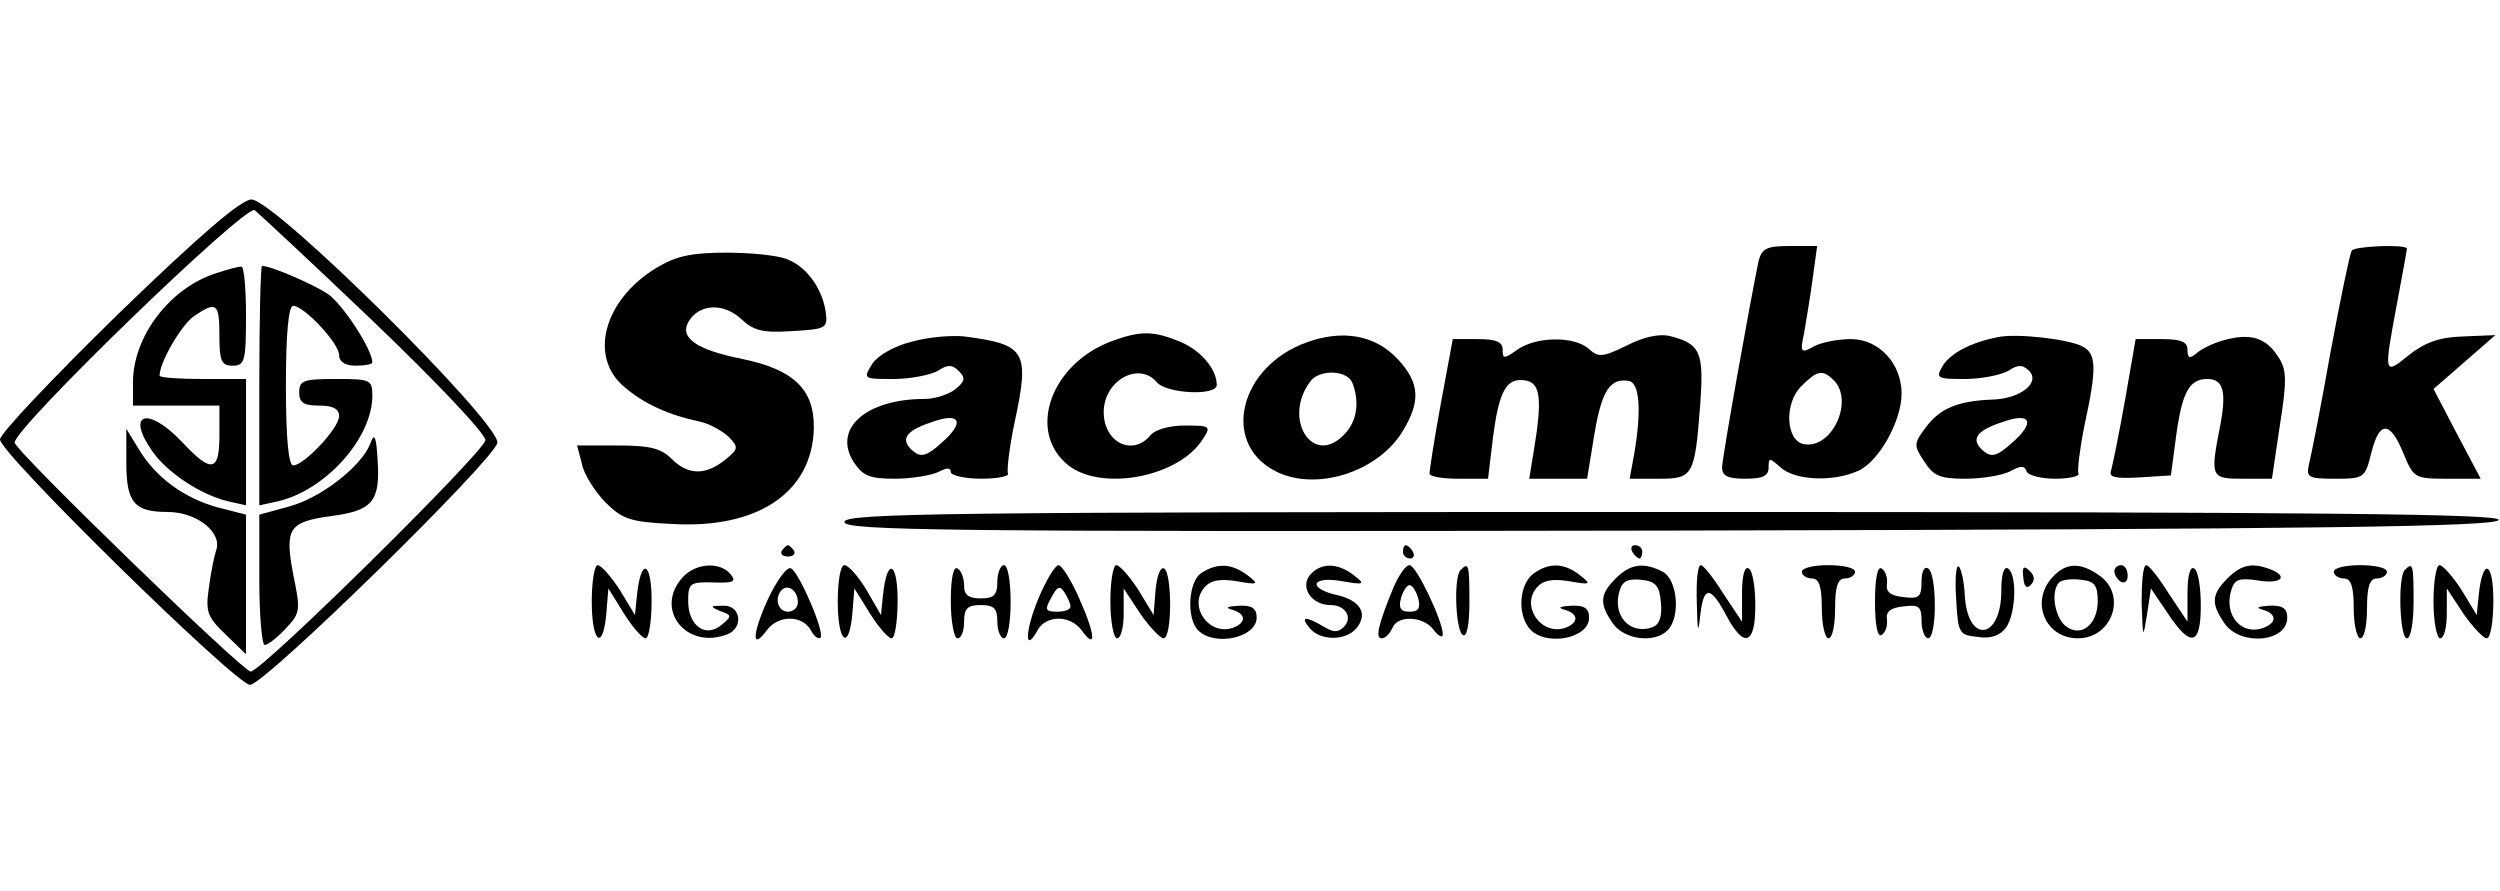 <?xml version="1.0" standalone="no"?>
<!DOCTYPE svg PUBLIC "-//W3C//DTD SVG 20010904//EN"
 "http://www.w3.org/TR/2001/REC-SVG-20010904/DTD/svg10.dtd">
<svg version="1.0" xmlns="http://www.w3.org/2000/svg"
 width="376pt" height="134pt" viewBox="0 0 376 134"
 preserveAspectRatio="xMidYMid meet">

<g transform="translate(0,134) scale(0.1,-0.1)"
fill="#000000" stroke="none">
<path d="M177 867 c-97 -95 -177 -179 -177 -188 0 -21 355 -369 376 -369 22 0
368 339 372 364 4 30 -335 366 -370 366 -16 -1 -75 -51 -201 -173z m385 -11
c93 -89 168 -168 168 -178 0 -16 -336 -348 -353 -348 -12 0 -351 329 -355 344
-4 19 346 358 361 350 6 -5 87 -80 179 -168z"/>
<path d="M328 930 c-71 -21 -128 -95 -128 -165 l0 -35 65 0 65 0 0 -45 c0 -55
-12 -57 -56 -10 -52 55 -86 44 -44 -15 23 -32 72 -64 113 -74 l27 -6 0 95 0
95 -65 0 c-36 0 -65 2 -65 5 0 20 32 75 51 89 35 24 39 20 39 -29 0 -38 3 -45
20 -45 18 0 20 7 20 75 0 41 -3 75 -7 74 -5 0 -20 -4 -35 -9z"/>
<path d="M390 760 l0 -180 28 6 c72 17 142 95 142 159 0 24 -3 25 -55 25 -48
0 -55 -2 -55 -20 0 -16 7 -20 30 -20 21 0 30 -5 30 -16 0 -18 -53 -74 -69 -74
-7 0 -11 41 -11 120 0 79 4 120 11 120 16 0 69 -56 69 -74 0 -10 9 -16 25 -16
14 0 25 2 25 5 0 19 -44 87 -67 103 -23 15 -85 42 -99 42 -2 0 -4 -81 -4 -180z"/>
<path d="M190 644 c0 -60 12 -74 62 -74 44 0 83 -31 73 -58 -3 -9 -8 -34 -11
-57 -5 -35 -2 -43 25 -69 l31 -30 0 105 0 105 -43 11 c-50 14 -92 44 -118 87
l-19 31 0 -51z"/>
<path d="M557 673 c-13 -34 -74 -82 -123 -95 l-44 -12 0 -98 c0 -54 4 -98 8
-98 5 0 19 11 32 25 22 23 22 28 11 81 -13 70 -7 79 58 88 61 8 73 22 69 83
-2 37 -5 43 -11 26z"/>
<path d="M2645 948 c-13 -63 -55 -297 -55 -311 0 -13 9 -17 35 -17 26 0 35 4
35 17 0 15 1 15 18 0 22 -20 80 -22 117 -5 31 14 65 75 65 116 0 45 -34 82
-76 82 -20 0 -45 -5 -56 -11 -19 -11 -21 -9 -15 18 3 17 9 53 13 82 l7 51 -42
0 c-34 0 -41 -4 -46 -22z m113 -180 c31 -31 -3 -104 -45 -96 -27 5 -30 61 -4
87 24 24 32 26 49 9z"/>
<path d="M3537 963 c-3 -5 -17 -73 -32 -153 -14 -80 -29 -155 -32 -167 -5 -21
-2 -23 39 -23 43 0 45 1 54 37 12 50 28 51 48 3 16 -39 17 -40 67 -40 l50 0
-36 68 -35 67 46 40 47 41 -48 -2 c-36 -1 -58 -9 -82 -28 -38 -31 -38 -30 -18
77 8 43 15 81 15 83 0 7 -79 4 -83 -3z"/>
<path d="M987 937 c-79 -48 -102 -134 -48 -179 29 -25 66 -42 113 -52 15 -3
34 -14 44 -23 15 -16 15 -18 -6 -35 -29 -23 -55 -23 -80 2 -16 16 -33 20 -81
20 l-61 0 7 -27 c3 -16 19 -41 35 -58 26 -26 38 -30 100 -33 130 -8 212 48
214 144 1 58 -30 88 -107 104 -70 14 -96 32 -81 57 16 26 52 28 79 3 18 -17
32 -21 76 -18 51 3 54 4 51 28 -5 36 -29 69 -58 80 -14 6 -55 10 -92 10 -52 0
-75 -5 -105 -23z"/>
<path d="M1371 826 c-25 -6 -50 -20 -59 -33 -14 -23 -14 -23 32 -23 25 0 55 6
66 12 15 10 22 10 32 0 11 -11 9 -16 -6 -28 -11 -8 -31 -14 -45 -14 -89 0
-139 -45 -107 -95 14 -21 24 -25 62 -25 25 0 54 5 65 10 13 7 19 7 19 0 0 -5
21 -10 46 -10 25 0 43 4 40 8 -2 4 2 39 10 77 23 107 17 117 -76 129 -19 2
-55 -1 -79 -8z m44 -153 c-21 -19 -30 -21 -41 -12 -21 17 -13 31 27 44 44 16
51 0 14 -32z"/>
<path d="M1675 828 c-94 -33 -132 -137 -68 -188 50 -39 164 -18 201 38 14 21
13 22 -26 22 -23 0 -45 -6 -52 -15 -27 -32 -70 -10 -70 35 0 48 53 77 80 45
14 -17 90 -21 90 -4 0 24 -24 52 -55 65 -39 16 -58 17 -100 2z"/>
<path d="M1965 825 c-100 -36 -129 -150 -48 -193 60 -32 155 -3 193 60 27 45
25 72 -7 107 -34 37 -83 46 -138 26z m69 -61 c11 -28 7 -57 -11 -76 -48 -53
-96 23 -51 80 15 17 55 15 62 -4z"/>
<path d="M2446 820 c-35 -17 -42 -18 -56 -5 -22 20 -80 19 -108 -1 -20 -14
-22 -14 -22 0 0 12 -10 16 -38 16 l-37 0 -18 -97 c-10 -54 -17 -101 -17 -105
0 -5 20 -8 44 -8 l44 0 7 58 c9 73 20 94 48 90 24 -3 27 -27 14 -105 l-7 -43
43 0 44 0 11 67 c11 66 24 85 52 80 16 -3 19 -44 8 -109 l-7 -38 44 0 c51 0
54 4 62 110 6 81 1 93 -47 105 -16 3 -39 -2 -64 -15z"/>
<path d="M3005 833 c-41 -8 -71 -24 -83 -43 -11 -19 -9 -20 33 -20 25 0 54 6
65 12 15 10 22 10 32 0 17 -18 -14 -42 -56 -43 -51 -2 -78 -13 -99 -41 -19
-25 -19 -28 -3 -52 14 -22 24 -26 62 -26 25 0 55 5 67 11 16 9 22 9 25 0 2 -6
22 -11 43 -11 22 0 38 4 35 8 -2 4 2 37 9 72 19 87 18 108 -3 119 -21 11 -99
20 -127 14z m20 -160 c-21 -19 -30 -21 -41 -12 -21 17 -13 31 27 44 44 16 51
0 14 -32z"/>
<path d="M3347 829 c-16 -4 -35 -13 -43 -20 -11 -9 -14 -8 -14 5 0 12 -10 16
-39 16 l-39 0 -16 -92 c-9 -51 -19 -99 -21 -106 -4 -10 7 -12 43 -10 l47 3 8
60 c9 66 20 85 47 85 24 0 29 -19 19 -71 -15 -77 -14 -79 34 -79 l44 0 12 81
c11 69 10 84 -3 103 -18 28 -41 35 -79 25z"/>
<path d="M1270 555 c0 -13 142 -15 1242 -13 982 2 1242 6 1246 16 3 9 -250 12
-1242 12 -1102 0 -1246 -2 -1246 -15z"/>
<path d="M1176 512 c-3 -5 1 -9 9 -9 8 0 12 4 9 9 -3 4 -7 8 -9 8 -2 0 -6 -4
-9 -8z"/>
<path d="M2110 510 c0 -5 5 -10 11 -10 5 0 7 5 4 10 -3 6 -8 10 -11 10 -2 0
-4 -4 -4 -10z"/>
<path d="M2455 510 c3 -5 8 -10 11 -10 2 0 4 5 4 10 0 6 -5 10 -11 10 -5 0 -7
-4 -4 -10z"/>
<path d="M890 435 c0 -62 17 -75 22 -17 l3 37 23 -37 c13 -21 28 -38 33 -38 5
0 9 26 9 57 0 59 -16 65 -22 8 l-3 -30 -23 38 c-13 20 -28 37 -33 37 -5 0 -9
-25 -9 -55z"/>
<path d="M1027 472 c-44 -48 5 -110 67 -86 25 10 20 44 -6 43 -20 0 -21 -1 -5
-8 18 -6 18 -8 2 -21 -24 -20 -50 -1 -50 36 0 27 3 29 38 28 30 -1 35 1 26 12
-16 20 -53 17 -72 -4z"/>
<path d="M1155 439 c-24 -53 -25 -79 -1 -46 17 22 52 22 65 0 5 -10 12 -15 15
-12 7 7 -31 96 -44 104 -6 4 -21 -17 -35 -46z m45 -5 c0 -8 -7 -14 -15 -14
-15 0 -21 21 -9 33 10 9 24 -2 24 -19z"/>
<path d="M1260 435 c0 -62 17 -75 22 -17 l3 37 23 -37 c13 -21 28 -38 33 -38
5 0 9 26 9 57 0 59 -16 65 -22 8 l-3 -30 -22 38 c-12 20 -27 37 -33 37 -6 0
-10 -24 -10 -55z"/>
<path d="M1430 436 c0 -31 5 -56 10 -56 6 0 10 11 10 25 0 20 5 25 25 25 20 0
25 -5 25 -25 0 -14 5 -25 10 -25 6 0 10 25 10 55 0 30 -4 55 -10 55 -5 0 -10
-11 -10 -25 0 -20 -5 -25 -25 -25 -18 0 -25 5 -25 19 0 11 -4 23 -10 26 -6 4
-10 -15 -10 -49z"/>
<path d="M1561 438 c-20 -49 -20 -82 0 -45 13 22 48 22 65 0 23 -32 22 -9 -2
45 -12 28 -27 52 -32 52 -5 0 -19 -23 -31 -52z m49 -10 c0 -5 -9 -8 -20 -8
-18 0 -19 3 -9 21 9 17 13 19 20 8 5 -8 9 -17 9 -21z"/>
<path d="M1670 435 c0 -30 5 -55 10 -55 6 0 10 17 10 37 l0 38 25 -38 c14 -20
30 -37 35 -37 13 0 13 97 1 105 -6 3 -11 -12 -13 -32 l-3 -38 -23 38 c-13 20
-28 37 -33 37 -5 0 -9 -25 -9 -55z"/>
<path d="M1808 479 c-21 -12 -24 -69 -6 -87 25 -25 88 -11 88 19 0 14 -7 19
-27 18 -17 -1 -21 -3 -10 -6 21 -6 22 -19 2 -27 -36 -13 -68 31 -44 60 9 11
23 14 48 10 34 -6 35 -5 17 9 -23 17 -44 19 -68 4z"/>
<path d="M1970 475 c-15 -19 3 -45 31 -45 23 0 34 -19 20 -33 -9 -9 -16 -8
-31 1 -27 16 -35 15 -20 -3 16 -19 54 -19 70 0 18 22 6 42 -29 50 -45 10 -39
29 7 21 34 -6 36 -5 18 9 -25 19 -50 19 -66 0z"/>
<path d="M2096 457 c-23 -56 -28 -77 -18 -77 6 0 12 7 16 15 7 20 46 19 62 -2
7 -10 14 -13 14 -7 0 20 -40 104 -50 104 -6 0 -16 -15 -24 -33z m37 -17 c4
-15 0 -20 -13 -20 -13 0 -17 5 -13 20 3 11 9 20 13 20 4 0 10 -9 13 -20z"/>
<path d="M2197 483 c-11 -10 -8 -91 3 -98 6 -4 10 15 10 49 0 57 -1 61 -13 49z"/>
<path d="M2306 477 c-21 -16 -24 -60 -6 -82 23 -28 90 -16 90 16 0 14 -7 19
-27 18 -17 -1 -21 -3 -10 -6 21 -6 22 -19 2 -27 -36 -13 -68 31 -44 60 9 11
23 14 48 10 34 -6 35 -5 17 9 -24 19 -47 19 -70 2z"/>
<path d="M2430 470 c-24 -24 -25 -38 -4 -68 17 -24 62 -30 82 -10 20 20 15 76
-7 88 -29 15 -49 12 -71 -10z m68 -36 c2 -21 -2 -33 -12 -37 -34 -13 -62 17
-50 55 4 14 13 18 32 16 22 -2 28 -9 30 -34z"/>
<path d="M2552 433 c1 -43 2 -48 5 -20 5 46 15 47 39 2 27 -51 44 -45 44 14 0
28 -4 53 -10 56 -6 4 -10 -11 -10 -37 l0 -43 -28 42 c-15 24 -30 43 -34 43 -5
0 -7 -26 -6 -57z"/>
<path d="M2710 480 c0 -5 7 -10 15 -10 11 0 15 -12 15 -45 0 -25 5 -45 10 -45
6 0 10 20 10 45 0 33 4 45 15 45 8 0 15 5 15 10 0 6 -18 10 -40 10 -22 0 -40
-4 -40 -10z"/>
<path d="M2820 435 c0 -36 4 -54 10 -50 6 4 9 14 8 23 -2 12 5 18 25 20 23 3
27 0 27 -22 0 -14 5 -26 10 -26 6 0 10 22 10 49 0 28 -4 53 -10 56 -6 4 -10
-5 -10 -20 0 -23 -4 -26 -27 -23 -20 2 -27 8 -25 20 1 9 -2 19 -8 23 -6 4 -10
-14 -10 -50z"/>
<path d="M2942 440 c3 -53 4 -55 33 -58 19 -3 33 2 42 14 15 21 17 80 3 89 -6
4 -10 -9 -10 -33 0 -75 -51 -81 -55 -7 -1 20 -5 39 -9 43 -4 3 -6 -18 -4 -48z"/>
<path d="M3043 472 c1 -14 5 -18 11 -12 7 7 6 14 -1 21 -9 9 -12 7 -10 -9z"/>
<path d="M3087 472 c-34 -37 -11 -92 38 -92 52 0 74 65 33 94 -29 21 -51 20
-71 -2z m68 -36 c0 -36 -26 -56 -49 -37 -16 14 -22 52 -9 65 4 4 19 6 33 4 20
-2 25 -8 25 -32z"/>
<path d="M3180 481 c0 -6 5 -13 10 -16 6 -3 10 1 10 9 0 9 -4 16 -10 16 -5 0
-10 -4 -10 -9z"/>
<path d="M3221 433 c2 -54 2 -55 8 -18 l6 40 25 -37 c35 -53 50 -49 50 11 0
28 -4 53 -10 56 -6 4 -10 -11 -10 -37 l0 -43 -28 42 c-15 24 -30 43 -34 43 -5
0 -7 -26 -7 -57z"/>
<path d="M3350 470 c-24 -24 -25 -38 -4 -68 24 -34 94 -28 94 9 0 14 -7 19
-27 18 -17 -1 -21 -3 -10 -6 21 -6 22 -19 2 -27 -34 -13 -61 19 -49 57 5 16
12 18 40 14 35 -6 47 6 18 17 -27 10 -43 7 -64 -14z"/>
<path d="M3510 480 c0 -5 7 -10 15 -10 11 0 15 -12 15 -45 0 -25 5 -45 10 -45
6 0 10 20 10 45 0 33 4 45 15 45 8 0 15 5 15 10 0 6 -18 10 -40 10 -22 0 -40
-4 -40 -10z"/>
<path d="M3617 483 c-11 -10 -8 -103 3 -103 6 0 10 25 10 55 0 56 -1 60 -13
48z"/>
<path d="M3660 435 c0 -30 5 -55 10 -55 6 0 10 17 10 37 l0 38 25 -38 c14 -20
30 -37 35 -37 6 0 10 26 10 57 0 59 -16 65 -22 8 l-3 -30 -23 38 c-13 20 -28
37 -33 37 -5 0 -9 -25 -9 -55z"/>
</g>
</svg>
